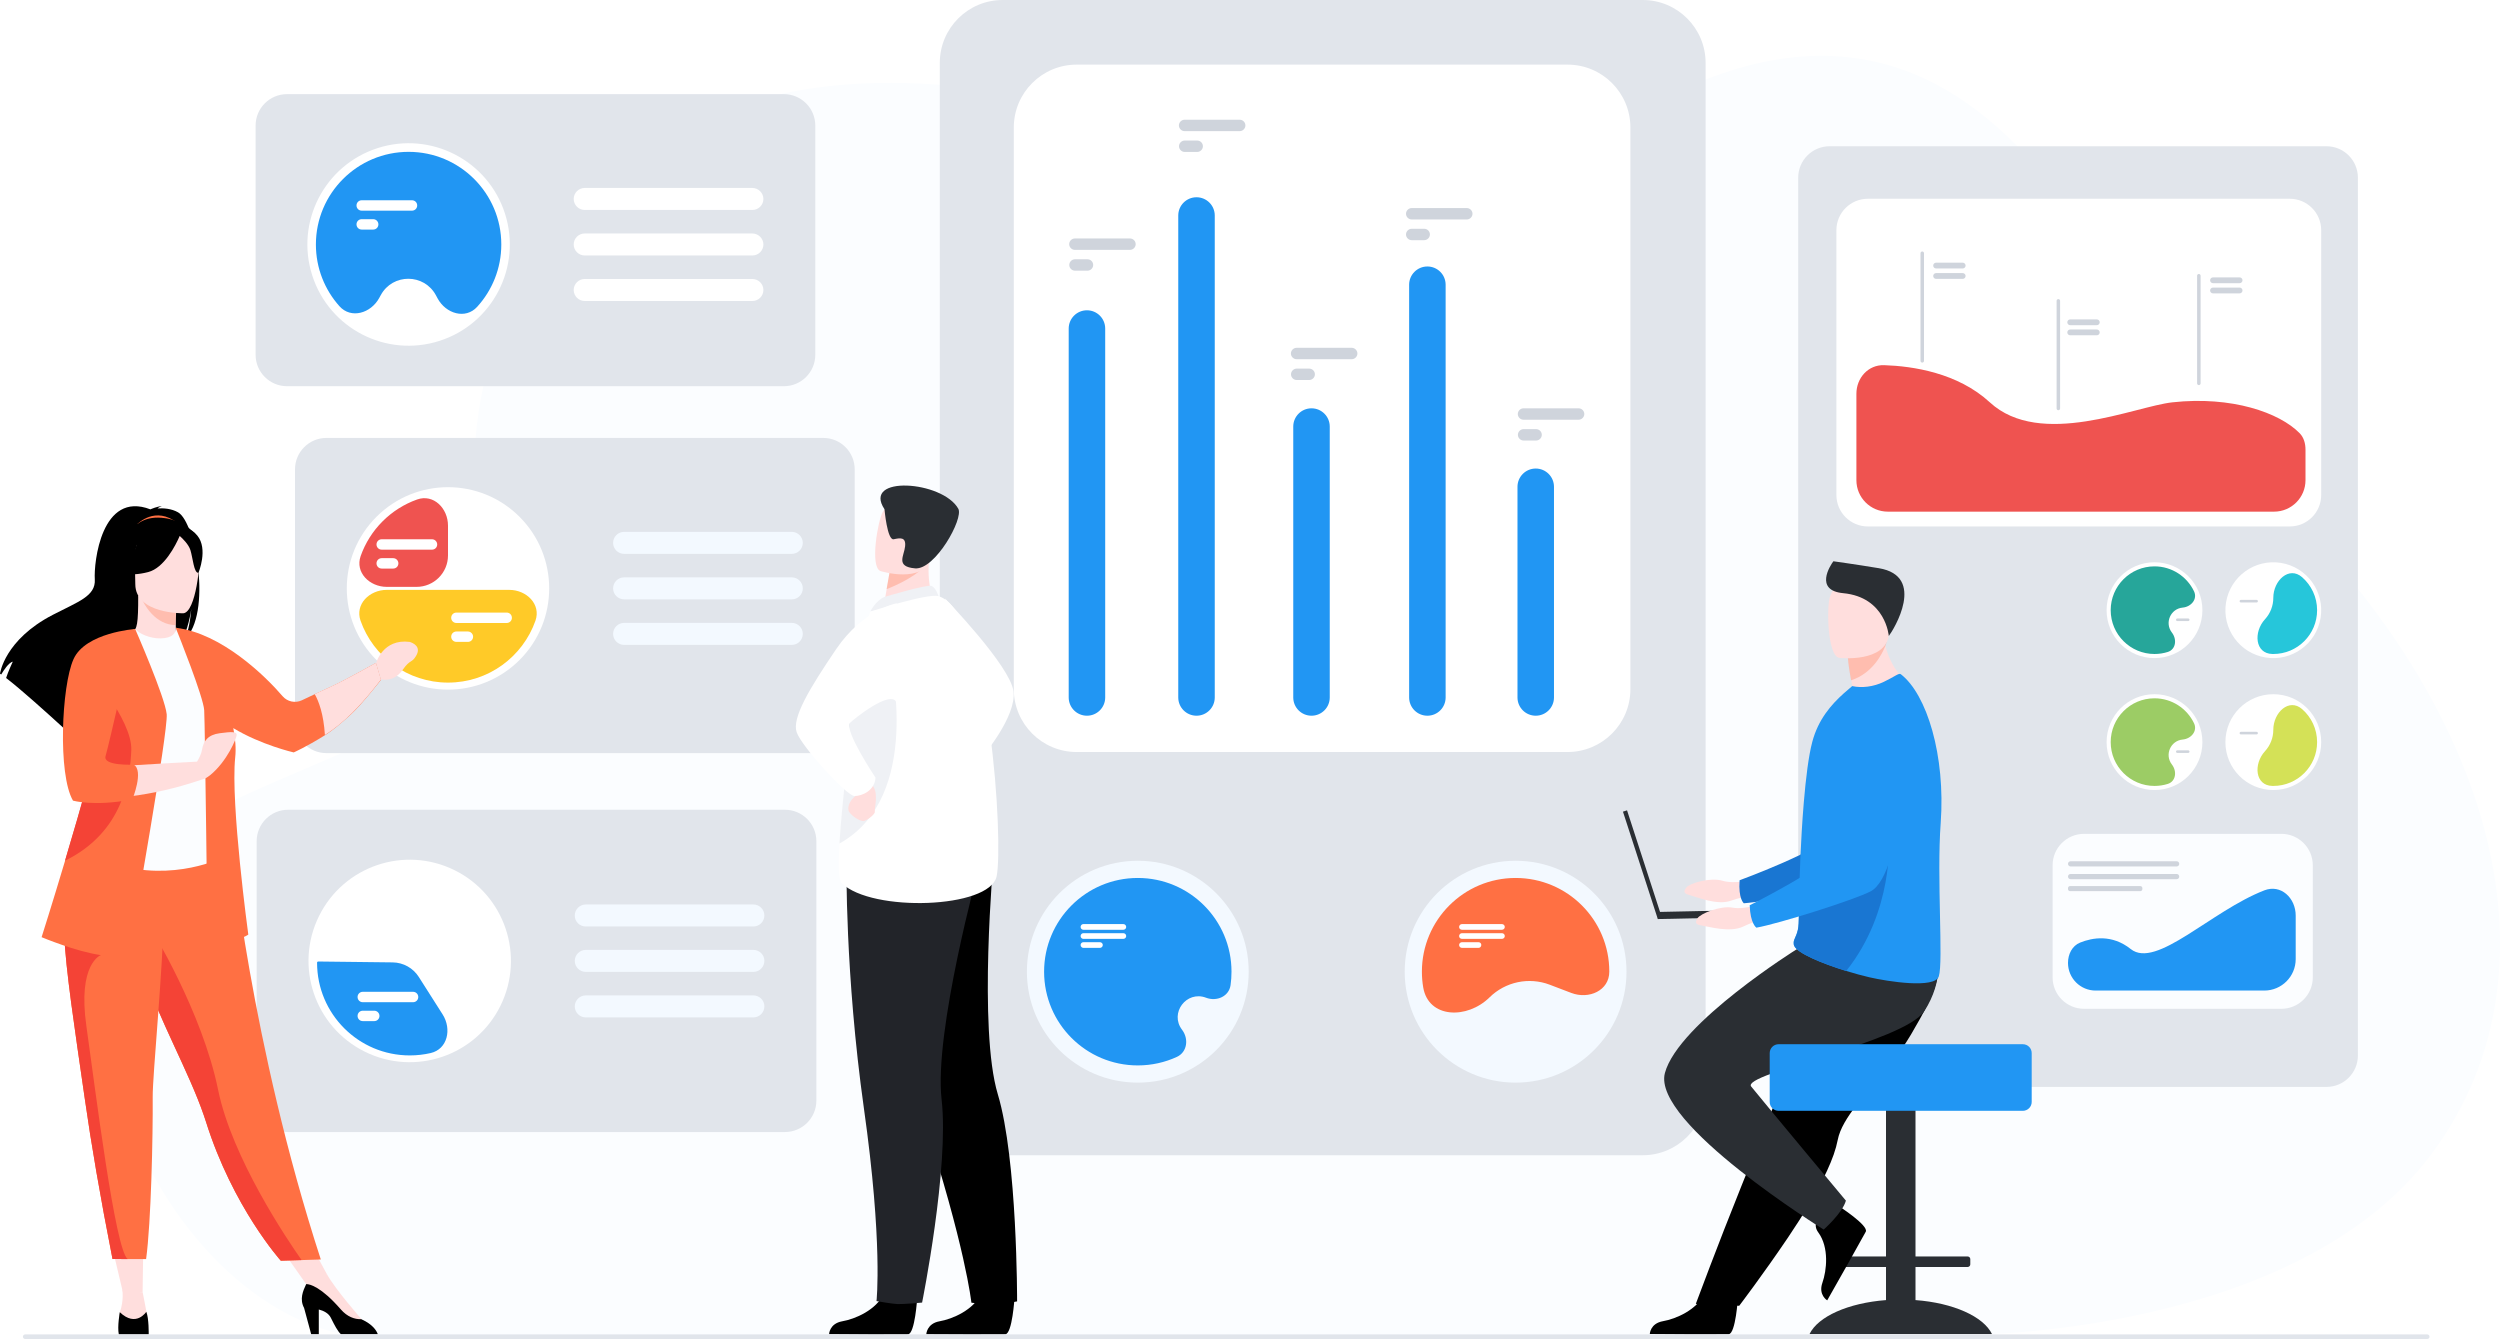 <svg width="954" height="511" viewBox="0 0 954 511" fill="none" xmlns="http://www.w3.org/2000/svg">
<g clip-path="url(#clip0)">
<path d="M851.006 174.558C813.495 142.532 768.275 -50.501 613.346 50.042C533.286 101.994 398.276 5.458 286.582 38.82C183.969 69.434 174.086 170.359 184.008 203.224C204.08 269.642 141.65 279.529 83.761 308.043C-7.06 352.818 59.72 510.084 145.504 510.847C231.288 511.611 751.027 509.359 751.027 509.359C751.027 509.359 875.658 509.664 927.479 440.879C983.269 366.827 947.894 257.237 851.006 174.558Z" fill="#FBFDFF"/>
<path d="M887.775 55.807H698.193C691.566 55.807 686.193 61.179 686.193 67.807V402.77C686.193 409.398 691.566 414.77 698.193 414.77H887.775C894.402 414.77 899.775 409.398 899.775 402.77V67.807C899.775 61.179 894.402 55.807 887.775 55.807Z" fill="#E1E5EB"/>
<path d="M873.77 75.846H712.77C706.143 75.846 700.77 81.218 700.77 87.846V188.895C700.77 195.522 706.143 200.895 712.77 200.895H873.77C880.397 200.895 885.77 195.522 885.77 188.895V87.846C885.77 81.218 880.397 75.846 873.77 75.846Z" fill="white"/>
<path d="M870.565 318.195H795.272C788.645 318.195 783.272 323.568 783.272 330.195V372.957C783.272 379.584 788.645 384.957 795.272 384.957H870.565C877.192 384.957 882.565 379.584 882.565 372.957V330.195C882.565 323.568 877.192 318.195 870.565 318.195Z" fill="#FBFDFF"/>
<path d="M708.402 150.268C708.402 144.213 712.928 139.149 718.98 139.347C729.918 139.705 747.077 142.258 759.308 153.524C778.617 171.312 814.563 155.09 829.026 153.524C851.635 151.057 869.847 157.449 877.56 165.327C879.175 166.977 879.779 169.296 879.779 171.604V183.246C879.779 189.873 874.406 195.246 867.779 195.246H720.402C713.775 195.246 708.402 189.873 708.402 183.246V150.268Z" fill="#EF5350"/>
<path d="M734.198 137.703V96.631C734.198 96.262 733.899 95.963 733.531 95.963C733.162 95.963 732.863 96.262 732.863 96.631V137.703C732.863 138.072 733.162 138.371 733.531 138.371C733.899 138.371 734.198 138.072 734.198 137.703Z" fill="#CFD4DC"/>
<path d="M786.134 155.873V114.801C786.134 114.432 785.835 114.133 785.467 114.133C785.098 114.133 784.799 114.432 784.799 114.801V155.873C784.799 156.242 785.098 156.541 785.467 156.541C785.835 156.541 786.134 156.242 786.134 155.873Z" fill="#CFD4DC"/>
<path d="M839.749 146.291V105.219C839.749 104.85 839.45 104.551 839.081 104.551C838.713 104.551 838.414 104.85 838.414 105.219V146.291C838.414 146.66 838.713 146.959 839.081 146.959C839.45 146.959 839.749 146.66 839.749 146.291Z" fill="#CFD4DC"/>
<path d="M748.966 102.452H738.816C738.205 102.452 737.709 101.956 737.709 101.345C737.709 100.735 738.205 100.238 738.816 100.238H748.966C749.577 100.238 750.073 100.735 750.073 101.345C750.073 101.956 749.577 102.452 748.966 102.452Z" fill="#CFD4DC"/>
<path d="M748.966 106.423H738.816C738.205 106.423 737.709 105.927 737.709 105.316C737.709 104.705 738.205 104.209 738.816 104.209H748.966C749.577 104.209 750.073 104.705 750.073 105.316C750.073 105.927 749.577 106.423 748.966 106.423Z" fill="#CFD4DC"/>
<path d="M800.139 124.095H789.988C789.378 124.095 788.882 123.599 788.882 122.988C788.882 122.377 789.378 121.881 789.988 121.881H800.139C800.75 121.881 801.246 122.377 801.246 122.988C801.246 123.599 800.75 124.095 800.139 124.095Z" fill="#CFD4DC"/>
<path d="M800.139 127.95H789.988C789.378 127.95 788.882 127.454 788.882 126.843C788.882 126.233 789.378 125.736 789.988 125.736H800.139C800.75 125.736 801.246 126.233 801.246 126.843C801.246 127.454 800.75 127.95 800.139 127.95Z" fill="#CFD4DC"/>
<path d="M854.632 108.064H844.481C843.87 108.064 843.374 107.567 843.374 106.957C843.374 106.346 843.87 105.85 844.481 105.85H854.632C855.242 105.85 855.738 106.346 855.738 106.957C855.738 107.567 855.242 108.064 854.632 108.064Z" fill="#CFD4DC"/>
<path d="M854.632 111.956H844.481C843.87 111.956 843.374 111.46 843.374 110.849C843.374 110.238 843.87 109.742 844.481 109.742H854.632C855.242 109.742 855.738 110.238 855.738 110.849C855.738 111.46 855.242 111.956 854.632 111.956Z" fill="#CFD4DC"/>
<path d="M885.535 235.781C887.152 225.813 880.385 216.421 870.42 214.803C860.455 213.186 851.066 219.955 849.449 229.922C847.832 239.89 854.599 249.282 864.563 250.9C874.528 252.518 883.917 245.748 885.535 235.781Z" fill="white"/>
<path d="M884.206 232.844C884.206 242.082 876.726 249.563 867.491 249.563C867.37 249.563 867.25 249.562 867.129 249.559C860.489 249.417 859.85 241.186 864.336 236.288C866.363 234.075 867.491 231.164 867.491 228.163C867.491 221.536 873.496 215.894 878.483 220.259C881.99 223.329 884.206 227.838 884.206 232.844Z" fill="#26C6DA"/>
<path d="M861.119 229.905H855.128C854.861 229.905 854.632 229.676 854.632 229.408C854.632 229.141 854.861 228.912 855.128 228.912H861.119C861.386 228.912 861.615 229.141 861.615 229.408C861.615 229.676 861.386 229.905 861.119 229.905Z" fill="#CFD4DC"/>
<path d="M803.879 232.845C803.879 222.767 812.045 214.561 822.157 214.561C832.232 214.561 840.436 222.729 840.436 232.845C840.436 242.922 832.27 251.129 822.157 251.129C812.045 251.129 803.879 242.96 803.879 232.845Z" fill="white"/>
<path d="M832.918 231.857C828.264 232.284 825.929 237.696 828.797 241.386C830.799 243.963 830.341 247.803 827.229 248.786C825.626 249.292 823.92 249.563 822.157 249.563C812.923 249.563 805.443 242.082 805.443 232.844C805.443 223.607 812.923 216.125 822.157 216.125C828.802 216.125 834.556 220.021 837.245 225.654C838.65 228.597 836.166 231.558 832.918 231.857Z" fill="#26A69A"/>
<path d="M835.017 237.006H830.858C830.591 237.006 830.362 236.777 830.362 236.51C830.362 236.243 830.591 236.014 830.858 236.014H835.017C835.284 236.014 835.513 236.243 835.513 236.51C835.513 236.777 835.284 237.006 835.017 237.006Z" fill="#CFD4DC"/>
<path d="M849.213 283.194C849.213 273.117 857.379 264.91 867.492 264.91C877.604 264.91 885.77 273.079 885.77 283.194C885.77 293.271 877.604 301.478 867.492 301.478C857.379 301.478 849.213 293.271 849.213 283.194Z" fill="white"/>
<path d="M884.206 283.194C884.206 292.431 876.726 299.913 867.492 299.913C867.371 299.913 867.25 299.911 867.129 299.909C860.489 299.766 859.85 291.535 864.336 286.638C866.364 284.425 867.492 281.514 867.492 278.513C867.492 271.886 873.497 266.237 878.487 270.599C881.992 273.663 884.206 278.169 884.206 283.194Z" fill="#D4E157"/>
<path d="M861.119 280.256H855.128C854.861 280.256 854.632 280.027 854.632 279.76C854.632 279.493 854.861 279.264 855.128 279.264H861.119C861.386 279.264 861.615 279.493 861.615 279.76C861.615 280.027 861.386 280.256 861.119 280.256Z" fill="#CFD4DC"/>
<path d="M803.879 283.194C803.879 273.117 812.045 264.91 822.157 264.91C832.232 264.91 840.436 273.079 840.436 283.194C840.436 293.271 832.27 301.478 822.157 301.478C812.045 301.478 803.879 293.271 803.879 283.194Z" fill="white"/>
<path d="M832.918 282.206C836.166 281.908 838.65 278.947 837.245 276.003C834.556 270.371 828.802 266.475 822.157 266.475C812.923 266.475 805.443 273.956 805.443 283.194C805.443 292.431 812.923 299.913 822.157 299.913C823.932 299.913 825.636 299.643 827.231 299.139C830.343 298.158 830.799 294.312 828.797 291.736C825.929 288.046 828.264 282.633 832.918 282.206Z" fill="#9CCC65"/>
<path d="M835.017 287.317H830.858C830.591 287.317 830.362 287.088 830.362 286.82C830.362 286.553 830.591 286.324 830.858 286.324H835.017C835.284 286.324 835.513 286.553 835.513 286.82C835.513 287.088 835.284 287.317 835.017 287.317Z" fill="#CFD4DC"/>
<path d="M813.117 362.175C805.921 356.432 798.436 357.809 793.785 359.686C790.705 360.929 789.148 364.13 789.148 367.452C789.148 373.277 793.871 378 799.696 378H864.039C870.667 378 876.039 372.627 876.039 366V349.393C876.039 342.647 870.379 337.313 864.09 339.753C843.721 347.655 822.838 369.875 813.117 362.175Z" fill="#2196F3"/>
<path d="M790.142 330.644H830.606C831.163 330.644 831.6 330.207 831.6 329.65C831.6 329.094 831.163 328.656 830.606 328.656H790.142C789.585 328.656 789.148 329.094 789.148 329.65C789.148 330.167 789.585 330.644 790.142 330.644Z" fill="#CFD4DC"/>
<path d="M790.142 335.496H830.606C831.163 335.496 831.6 335.059 831.6 334.502C831.6 333.945 831.163 333.508 830.606 333.508H790.142C789.585 333.508 789.148 333.945 789.148 334.502C789.148 335.059 789.585 335.496 790.142 335.496Z" fill="#CFD4DC"/>
<path d="M789.943 340.067H816.734C817.171 340.067 817.529 339.71 817.529 339.272V338.914C817.529 338.477 817.171 338.119 816.734 338.119H789.943C789.506 338.119 789.148 338.477 789.148 338.914V339.272C789.148 339.71 789.506 340.067 789.943 340.067Z" fill="#CFD4DC"/>
<path d="M626.857 0H382.628C369.373 0 358.628 10.745 358.628 24V416.841C358.628 430.096 369.373 440.841 382.628 440.841H626.857C640.112 440.841 650.857 430.096 650.857 416.841V24C650.857 10.745 640.112 0 626.857 0Z" fill="#E1E5EB"/>
<path d="M598.161 24.658H410.866C397.611 24.658 386.866 35.403 386.866 48.658V262.972C386.866 276.227 397.611 286.972 410.866 286.972H598.161C611.416 286.972 622.161 276.227 622.161 262.972V48.658C622.161 35.403 611.416 24.658 598.161 24.658Z" fill="white"/>
<path d="M391.865 370.797C391.865 347.436 410.793 328.465 434.185 328.465C457.539 328.465 476.504 347.398 476.504 370.797C476.504 394.158 457.577 413.129 434.185 413.129C410.831 413.129 391.865 394.196 391.865 370.797Z" fill="#F3F9FF"/>
<path d="M469.941 370.798C469.941 351.025 453.914 335.031 434.185 335.031C414.418 335.031 398.429 351.063 398.429 370.798C398.429 390.571 414.456 406.564 434.185 406.564C439.51 406.564 444.559 405.396 449.089 403.313C453.065 401.484 453.711 396.417 451.059 392.937C446.22 386.587 452.766 377.885 460.225 380.729C464.308 382.286 468.98 380.245 469.587 375.919C469.821 374.248 469.941 372.537 469.941 370.798Z" fill="#2196F3"/>
<path d="M536.034 370.797C536.034 347.436 554.961 328.465 578.353 328.465C601.707 328.465 620.673 347.398 620.673 370.797C620.673 394.158 601.745 413.129 578.353 413.129C554.999 413.129 536.034 394.196 536.034 370.797Z" fill="#F3F9FF"/>
<path d="M578.353 335.031C558.586 335.031 542.597 351.063 542.597 370.798C542.597 372.833 542.768 374.828 543.095 376.77C545.094 388.64 559.834 389.045 568.409 380.596C574.467 374.627 583.451 372.742 591.397 375.773L599.604 378.903C606.335 381.47 614.109 378.001 614.109 370.798C614.147 351.063 598.12 335.031 578.353 335.031Z" fill="#FF7043"/>
<path d="M573.125 352.627H557.9C557.289 352.627 556.793 353.123 556.793 353.734C556.793 354.345 557.289 354.803 557.9 354.803H573.125C573.736 354.803 574.232 354.306 574.232 353.734C574.232 353.123 573.736 352.627 573.125 352.627Z" fill="white"/>
<path d="M573.125 356.102H557.9C557.289 356.102 556.793 356.598 556.793 357.208C556.793 357.819 557.289 358.277 557.9 358.277H573.125C573.736 358.277 574.232 357.781 574.232 357.208C574.232 356.56 573.736 356.102 573.125 356.102Z" fill="white"/>
<path d="M564.196 359.537H557.9C557.289 359.537 556.793 360.033 556.793 360.606C556.793 361.217 557.289 361.713 557.9 361.713H564.196C564.807 361.713 565.264 361.217 565.264 360.606C565.303 360.033 564.807 359.537 564.196 359.537Z" fill="white"/>
<path d="M428.652 352.627H413.426C412.815 352.627 412.357 353.123 412.357 353.734C412.357 354.345 412.853 354.803 413.426 354.803H428.652C429.262 354.803 429.758 354.306 429.758 353.734C429.758 353.123 429.262 352.627 428.652 352.627Z" fill="white"/>
<path d="M428.652 356.102H413.426C412.815 356.102 412.357 356.598 412.357 357.208C412.357 357.819 412.853 358.277 413.426 358.277H428.652C429.262 358.277 429.758 357.781 429.758 357.208C429.758 356.56 429.262 356.102 428.652 356.102Z" fill="white"/>
<path d="M419.722 359.537H413.426C412.815 359.537 412.357 360.033 412.357 360.606C412.357 361.217 412.853 361.713 413.426 361.713H419.722C420.333 361.713 420.829 361.217 420.829 360.606C420.829 360.033 420.333 359.537 419.722 359.537Z" fill="white"/>
<path d="M421.744 266.151V125.37C421.744 121.524 418.626 118.406 414.78 118.406C410.934 118.406 407.816 121.524 407.816 125.37V266.151C407.816 269.997 410.934 273.115 414.78 273.115C418.626 273.115 421.744 269.997 421.744 266.151Z" fill="#2196F3"/>
<path d="M463.551 266.152V82.237C463.551 78.391 460.433 75.273 456.587 75.273C452.741 75.273 449.623 78.391 449.623 82.237V266.152C449.623 269.998 452.741 273.116 456.587 273.116C460.433 273.116 463.551 269.998 463.551 266.152Z" fill="#2196F3"/>
<path d="M507.433 266.151V162.778C507.433 158.932 504.316 155.814 500.469 155.814C496.623 155.814 493.505 158.932 493.505 162.778V266.151C493.505 269.997 496.623 273.115 500.469 273.115C504.316 273.115 507.433 269.997 507.433 266.151Z" fill="#2196F3"/>
<path d="M551.653 266.153V108.654C551.653 104.807 548.535 101.689 544.689 101.689C540.843 101.689 537.725 104.807 537.725 108.654V266.153C537.725 269.999 540.843 273.117 544.689 273.117C548.535 273.117 551.653 269.999 551.653 266.153Z" fill="#2196F3"/>
<path d="M593 266.152V185.759C593 181.913 589.882 178.795 586.036 178.795C582.19 178.795 579.072 181.913 579.072 185.759V266.152C579.072 269.998 582.19 273.116 586.036 273.116C589.882 273.116 593 269.998 593 266.152Z" fill="#2196F3"/>
<path d="M559.731 79.397H538.705C537.522 79.397 536.53 80.389 536.53 81.572C536.53 82.756 537.522 83.748 538.705 83.748H559.731C560.914 83.748 561.906 82.756 561.906 81.572C561.906 80.389 560.914 79.397 559.731 79.397Z" fill="#CFD4DC"/>
<path d="M543.475 87.299H538.705C537.522 87.299 536.53 88.291 536.53 89.475C536.53 90.658 537.522 91.65 538.705 91.65H543.475C544.658 91.65 545.65 90.658 545.65 89.475C545.65 88.291 544.696 87.299 543.475 87.299Z" fill="#CFD4DC"/>
<path d="M473.07 45.691H452.044C450.861 45.691 449.868 46.684 449.868 47.867C449.868 49.05 450.861 50.043 452.044 50.043H473.07C474.253 50.043 475.245 49.05 475.245 47.867C475.245 46.684 474.291 45.691 473.07 45.691Z" fill="#CFD4DC"/>
<path d="M456.852 53.631H452.082C450.899 53.631 449.906 54.623 449.906 55.807C449.906 56.99 450.899 57.982 452.082 57.982H456.852C458.035 57.982 459.027 56.99 459.027 55.807C459.027 54.585 458.035 53.631 456.852 53.631Z" fill="#CFD4DC"/>
<path d="M431.201 91H410.175C408.992 91 408 91.993 408 93.176C408 94.359 408.992 95.352 410.175 95.352H431.201C432.384 95.352 433.376 94.359 433.376 93.176C433.376 91.993 432.422 91 431.201 91Z" fill="#CFD4DC"/>
<path d="M414.983 98.939H410.213C409.03 98.939 408.038 99.932 408.038 101.115C408.038 102.299 409.03 103.291 410.213 103.291H414.983C416.166 103.291 417.158 102.299 417.158 101.115C417.158 99.894 416.166 98.939 414.983 98.939Z" fill="#CFD4DC"/>
<path d="M515.809 132.723H494.783C493.6 132.723 492.608 133.715 492.608 134.898C492.608 136.082 493.6 137.074 494.783 137.074H515.809C516.992 137.074 517.984 136.082 517.984 134.898C517.984 133.715 516.992 132.723 515.809 132.723Z" fill="#CFD4DC"/>
<path d="M499.591 140.662H494.821C493.638 140.662 492.646 141.655 492.646 142.838C492.646 144.021 493.638 145.014 494.821 145.014H499.591C500.774 145.014 501.766 144.021 501.766 142.838C501.766 141.616 500.774 140.662 499.591 140.662Z" fill="#CFD4DC"/>
<path d="M602.394 155.816H581.368C580.185 155.816 579.193 156.809 579.193 157.992C579.193 159.176 580.185 160.168 581.368 160.168H602.394C603.577 160.168 604.569 159.176 604.569 157.992C604.569 156.809 603.615 155.816 602.394 155.816Z" fill="#CFD4DC"/>
<path d="M586.176 163.756H581.406C580.223 163.756 579.231 164.748 579.231 165.932C579.231 167.115 580.223 168.107 581.406 168.107H586.176C587.359 168.107 588.351 167.115 588.351 165.932C588.351 164.71 587.359 163.756 586.176 163.756Z" fill="#CFD4DC"/>
<path d="M314.154 167.113H124.572C117.945 167.113 112.572 172.486 112.572 179.113V275.391C112.572 282.019 117.945 287.391 124.572 287.391H314.154C320.781 287.391 326.154 282.019 326.154 275.391V179.113C326.154 172.486 320.781 167.113 314.154 167.113Z" fill="#E1E5EB"/>
<path d="M198.261 251.852C213.343 236.766 213.343 212.308 198.261 197.222C183.18 182.137 158.729 182.137 143.648 197.222C128.567 212.308 128.567 236.766 143.648 251.852C158.729 266.938 183.18 266.938 198.261 251.852Z" fill="white"/>
<path d="M302.151 202.955H238.157C235.829 202.955 233.959 204.864 233.959 207.154C233.959 209.482 235.867 211.353 238.157 211.353H302.151C304.479 211.353 306.349 209.444 306.349 207.154C306.349 204.864 304.441 202.955 302.151 202.955Z" fill="#F3F9FF"/>
<path d="M302.151 220.322H238.157C235.829 220.322 233.959 222.231 233.959 224.521C233.959 226.85 235.867 228.72 238.157 228.72H302.151C304.479 228.72 306.349 226.811 306.349 224.521C306.349 222.193 304.441 220.322 302.151 220.322Z" fill="#F3F9FF"/>
<path d="M302.151 237.691H238.157C235.829 237.691 233.959 239.6 233.959 241.89C233.959 244.219 235.867 246.089 238.157 246.089H302.151C304.479 246.089 306.349 244.181 306.349 241.89C306.349 239.562 304.441 237.691 302.151 237.691Z" fill="#F3F9FF"/>
<path d="M137.632 212.178C135.423 218.426 140.993 223.951 147.621 223.951H158.957C165.584 223.951 170.957 218.579 170.957 211.951V200.59C170.957 193.953 165.417 188.38 159.165 190.606C149.135 194.176 141.181 202.141 137.632 212.178Z" fill="#EF5350"/>
<path d="M204.326 236.871C206.53 230.62 200.959 225.096 194.331 225.096H170.957H147.583C140.955 225.096 135.384 230.62 137.588 236.871C142.438 250.625 155.546 260.481 170.957 260.481C186.368 260.481 199.476 250.625 204.326 236.871Z" fill="#FFCA28"/>
<path d="M164.851 205.781H145.657C144.55 205.781 143.672 206.659 143.672 207.766C143.672 208.873 144.55 209.751 145.657 209.751H164.851C165.958 209.751 166.836 208.873 166.836 207.766C166.836 206.697 165.958 205.781 164.851 205.781Z" fill="white"/>
<path d="M150.045 212.996H145.657C144.55 212.996 143.672 213.874 143.672 214.981C143.672 216.088 144.55 216.966 145.657 216.966H150.045C151.152 216.966 152.029 216.088 152.029 214.981C152.029 213.912 151.152 212.996 150.045 212.996Z" fill="white"/>
<path d="M193.357 233.762H174.163C173.056 233.762 172.178 234.64 172.178 235.747C172.178 236.854 173.056 237.732 174.163 237.732H193.357C194.464 237.732 195.341 236.854 195.341 235.747C195.341 234.64 194.464 233.762 193.357 233.762Z" fill="white"/>
<path d="M178.551 240.977H174.163C173.056 240.977 172.178 241.855 172.178 242.961C172.178 244.068 173.056 244.946 174.163 244.946H178.551C179.658 244.946 180.535 244.068 180.535 242.961C180.535 241.893 179.619 240.977 178.551 240.977Z" fill="white"/>
<path d="M109.945 309C103.318 309 97.945 314.373 97.945 321V419.988C97.945 426.616 103.318 431.988 109.945 431.988H299.527C306.154 431.988 311.527 426.616 311.527 419.988V321C311.527 314.373 306.154 309 299.527 309H109.945Z" fill="#E1E5EB"/>
<path d="M190.967 383.825C200.421 364.7 192.587 341.53 173.469 332.073C154.35 322.615 131.187 330.452 121.732 349.576C112.278 368.7 120.112 391.87 139.23 401.328C158.349 410.785 181.512 402.949 190.967 383.825Z" fill="white"/>
<path d="M223.53 353.546H287.486C289.814 353.546 291.684 351.638 291.684 349.347C291.684 347.019 289.776 345.148 287.486 345.148H223.53C221.202 345.148 219.332 347.057 219.332 349.347C219.294 351.676 221.202 353.546 223.53 353.546Z" fill="#F3F9FF"/>
<path d="M287.486 362.479H223.53C221.202 362.479 219.332 364.387 219.332 366.677C219.332 369.006 221.24 370.876 223.53 370.876H287.486C289.814 370.876 291.684 368.968 291.684 366.677C291.722 364.387 289.814 362.479 287.486 362.479Z" fill="#F3F9FF"/>
<path d="M287.486 379.846H223.53C221.202 379.846 219.332 381.754 219.332 384.045C219.332 386.373 221.24 388.243 223.53 388.243H287.486C289.814 388.243 291.684 386.335 291.684 384.045C291.722 381.754 289.814 379.846 287.486 379.846Z" fill="#F3F9FF"/>
<path d="M159.816 372.809C157.641 369.389 153.886 367.297 149.832 367.249L121.452 366.912C121.2 366.909 120.994 367.112 120.994 367.364C120.994 386.908 136.83 402.749 156.368 402.749C159.117 402.749 161.789 402.436 164.354 401.841C170.8 400.347 172.46 392.695 168.91 387.111L159.816 372.809Z" fill="#2196F3"/>
<path d="M157.627 378.473H138.433C137.326 378.473 136.448 379.351 136.448 380.458C136.448 381.565 137.326 382.443 138.433 382.443H157.627C158.734 382.443 159.612 381.565 159.612 380.458C159.612 379.351 158.734 378.473 157.627 378.473Z" fill="white"/>
<path d="M142.821 385.688H138.433C137.326 385.688 136.448 386.565 136.448 387.672C136.448 388.779 137.326 389.657 138.433 389.657H142.821C143.928 389.657 144.806 388.779 144.806 387.672C144.806 386.604 143.928 385.688 142.821 385.688Z" fill="white"/>
<path d="M299.118 35.92H109.537C102.909 35.92 97.537 41.292 97.537 47.92V135.38C97.537 142.008 102.909 147.38 109.537 147.38H299.118C305.746 147.38 311.118 142.008 311.118 135.38V47.92C311.118 41.292 305.746 35.92 299.118 35.92Z" fill="#E1E5EB"/>
<path d="M167.707 130.079C188.018 123.568 199.206 101.819 192.697 81.502C186.187 61.185 164.445 49.994 144.134 56.505C123.824 63.017 112.635 84.765 119.145 105.082C125.654 125.398 147.396 136.59 167.707 130.079Z" fill="white"/>
<path d="M155.922 57.945C136.384 57.945 120.547 73.786 120.547 93.292C120.547 102.344 123.944 110.594 129.524 116.842C133.961 121.81 141.515 119.551 144.709 113.706C144.911 113.337 145.113 112.966 145.316 112.596C149.876 104.258 161.853 104.32 166.354 112.69L166.989 113.869C170.128 119.707 177.624 121.986 182.086 117.084C187.802 110.806 191.296 102.455 191.296 93.292C191.296 73.786 175.46 57.945 155.922 57.945Z" fill="#2196F3"/>
<path d="M287.078 71.725H223.122C220.794 71.725 218.924 73.633 218.924 75.924C218.924 78.252 220.832 80.122 223.122 80.122H287.116C289.444 80.122 291.314 78.214 291.314 75.924C291.314 73.633 289.406 71.725 287.078 71.725Z" fill="white"/>
<path d="M287.078 89.092H223.122C220.794 89.092 218.924 91 218.924 93.291C218.924 95.619 220.832 97.49 223.122 97.49H287.116C289.444 97.49 291.314 95.581 291.314 93.291C291.314 91 289.406 89.092 287.078 89.092Z" fill="white"/>
<path d="M287.078 106.461H223.122C220.794 106.461 218.924 108.37 218.924 110.66C218.924 112.988 220.832 114.859 223.122 114.859H287.116C289.444 114.859 291.314 112.95 291.314 110.66C291.314 108.331 289.406 106.461 287.078 106.461Z" fill="white"/>
<path d="M157.219 76.42H138.025C136.918 76.42 136.04 77.298 136.04 78.405C136.04 79.512 136.918 80.39 138.025 80.39H157.219C158.326 80.39 159.203 79.512 159.203 78.405C159.203 77.298 158.326 76.42 157.219 76.42Z" fill="white"/>
<path d="M142.413 83.635H138.025C136.918 83.635 136.04 84.513 136.04 85.62C136.04 86.727 136.918 87.605 138.025 87.605H142.413C143.52 87.605 144.397 86.727 144.397 85.62C144.397 84.551 143.52 83.635 142.413 83.635Z" fill="white"/>
<path d="M360.65 228.418C360.65 228.418 385.569 254.145 386.752 263.841C387.935 273.537 374.884 288.729 374.884 288.729L360.65 228.418Z" fill="white"/>
<path d="M350.004 495.312C350.004 495.312 349.164 508.977 346.493 509.168C346.149 509.206 333.06 509.206 333.06 509.206L316.385 509.091C316.385 509.091 316.499 505.083 321.383 504.206C326.268 503.366 334.434 499.93 337.373 493.479C340.463 486.761 350.004 495.312 350.004 495.312Z" fill="black"/>
<path d="M387.133 495.312C387.133 495.312 386.294 508.977 383.623 509.168C383.279 509.206 370.19 509.206 370.19 509.206L353.476 509.13C353.476 509.13 353.629 505.083 358.513 504.206C363.398 503.366 371.564 499.93 374.502 493.479C377.631 486.761 387.133 495.312 387.133 495.312Z" fill="black"/>
<path d="M331.534 348.656C331.534 348.656 335.884 376.559 352.179 426.106C368.435 475.652 370.686 497.105 370.686 497.105C370.686 497.105 375.075 497.754 379.73 497.754C382.669 497.754 388.125 496.608 388.125 496.608C388.125 496.608 388.278 442.481 380.761 417.556C373.243 392.63 379.158 327.738 379.158 327.738L331.534 348.656Z" fill="black"/>
<path d="M323.024 329.266C323.024 329.266 322.414 371.33 329.664 422.938C336.953 474.584 334.472 496.494 334.472 496.494C334.472 496.494 340.464 497.563 342.562 497.64C344.814 497.716 351.873 497.067 351.873 497.067C351.873 497.067 362.291 445.421 359.315 419.579C356.338 393.737 373.586 330.907 373.586 330.907L323.024 329.266Z" fill="#222429"/>
<path d="M356.758 230.86L348.554 236.929L336.686 234.41C336.838 233.341 337.64 228.837 338.365 224.753C338.403 224.524 338.441 224.257 338.479 224.028C339.09 220.554 339.624 217.577 339.624 217.577L350.729 212.042L354.85 209.98C354.85 210.057 354.545 213.836 354.468 214.37C353.667 224.218 356.758 230.86 356.758 230.86Z" fill="#FFDEDD"/>
<path d="M337.487 227.807C337.754 227.692 353.629 222.997 355.384 223.57C357.101 224.142 358.132 227.463 358.132 227.463L332.145 233.342C332.106 233.342 334.167 229.181 337.487 227.807Z" fill="#EFF1F5"/>
<path d="M380.302 334.457C377.593 346.748 332.755 348.199 321.231 337.052C319.933 335.793 319.857 329.876 320.353 321.898C321.307 306.325 324.436 282.849 324.551 270.863C324.627 265.061 325.39 259.145 326.459 253.801C328.71 242.349 332.144 233.379 332.144 233.379C332.144 233.379 354.048 226.279 358.131 227.501C377.86 233.265 382.974 322.166 380.302 334.457Z" fill="white"/>
<path d="M320.315 321.899C321.269 306.325 324.398 282.85 324.513 270.864C324.589 265.062 325.352 259.145 326.421 253.801L339.586 251.473C339.624 251.473 352.484 304.073 320.315 321.899Z" fill="#EFF1F5"/>
<path d="M327.451 300.14C327.451 300.14 328.367 302.278 326.459 303.728C324.589 305.179 323.368 307.507 323.788 309.225C324.207 310.943 328.367 313.729 329.779 313.271C331.229 312.813 334.129 310.561 333.824 309.683C333.518 308.767 335.77 301.782 332.297 299.072C328.786 296.4 327.451 300.14 327.451 300.14Z" fill="#FFDEDD"/>
<path d="M342.181 230.211C342.181 230.211 329.321 232.616 319.094 247.693C308.867 262.771 302.113 273.993 304.021 279.452C305.891 284.872 323.101 303.767 326.077 303.767C329.054 303.767 333.824 301.63 334.091 296.744C334.091 296.744 321.994 278.612 324.36 275.864C325.39 274.719 340.082 262.771 342.181 268.153C345.615 277.085 342.181 230.211 342.181 230.211Z" fill="white"/>
<path opacity="0.3" d="M353.629 214.636C351.186 219.293 342.104 223.339 338.326 224.828C338.365 224.599 338.403 224.332 338.441 224.103C339.051 220.629 339.586 217.652 339.586 217.652L350.69 212.117C353.132 212.079 354.621 212.728 353.629 214.636Z" fill="#FF7043"/>
<path d="M335.999 217.921C335.999 217.921 352.407 223.036 355.46 212.768C358.475 202.5 362.634 196.239 352.293 192.537C341.952 188.834 338.746 192.155 336.876 195.323C335.045 198.492 331.839 216.318 335.999 217.921Z" fill="#FFDEDD"/>
<path d="M337.525 194.33C337.525 194.33 338.555 206.278 341.036 205.781C343.516 205.247 345.768 204.865 345.386 208.492C345.043 212.08 341.608 216.24 349.202 216.889C356.834 217.538 367.786 197.88 365.687 194.139C359.696 183.413 328.825 181.237 337.525 194.33Z" fill="#2A2E33"/>
<path d="M41.938 472.219L46.937 493.289L54.416 493.251L54.722 472.219H41.938Z" fill="#FFDEDD"/>
<path d="M104.94 473.134L119.135 493.289L124.707 486.151L116.121 470.348L104.94 473.134Z" fill="#FFDEDD"/>
<path d="M67.963 195.515C65.368 194.026 62.277 193.873 60.102 194.026C60.674 193.453 61.743 193.224 61.743 193.224C60.407 193.034 57.393 194.37 57.393 194.37C38.694 187.155 35.756 214.677 36.176 221.09C36.557 227.502 29.879 229.564 20.187 234.602C1.641 244.183 0 257.085 0 257.085C0.153 257.161 0.305 257.276 0.458 257.39C1.374 255.825 3.282 252.886 4.884 252.466C4.808 252.619 3.015 256.513 2.328 258.726C7.785 262.887 18.05 272.125 25.186 278.652C25.147 277.392 25.186 275.56 25.682 274.606L26.559 279.912C30.375 283.423 33.008 285.904 33.008 285.904C32.55 280.751 56.362 253.459 68.802 245.29C71.817 240.824 72.924 232.961 73 232.35C72.466 238.61 71.397 242.084 70.443 244.069C80.937 234.335 74.794 199.408 67.963 195.515Z" fill="black"/>
<path d="M68.039 245.672C68.115 245.71 62.048 248.84 57.469 247.619C53.195 246.435 50.371 240.862 50.447 240.862C52.279 240.519 52.775 238 52.737 227.273L53.576 227.426L67.39 230.174C67.39 230.174 67.085 234.526 67.085 238.61C67.047 242.046 67.238 245.29 68.039 245.672Z" fill="#FFDEDD"/>
<path d="M52.394 200.019C52.394 200.019 59.224 192.767 67.772 199.637C67.772 199.637 62.812 198.76 52.394 200.019Z" fill="#FF7043"/>
<path opacity="0.3" d="M67.353 230.137C67.353 230.137 67.047 234.489 67.047 238.573C59.301 238.344 55.218 231.282 53.539 227.389L67.353 230.137Z" fill="#FF7043"/>
<path d="M52.127 225.9C52.127 225.9 48.082 219.488 47.09 214.029C46.403 210.136 48.387 195.631 62.926 197.73C62.926 197.73 67.162 198.15 71.13 200.822C74.298 202.959 78.839 207.578 73.763 220.213L72.428 224.488L52.127 225.9Z" fill="black"/>
<path d="M122.417 480.618L115.09 480.847L107.153 481.076C107.153 481.076 88.836 460.692 78.571 427.979C78.342 427.216 78.075 426.452 77.808 425.689C72.199 409.275 60.522 388.701 54.378 370.073C53.386 367.096 52.508 364.309 51.745 361.676C51.478 360.836 51.249 359.996 51.02 359.194C46.479 343.468 45.181 333.123 43.96 322.092L88.302 322.435C88.34 322.474 95.514 397.824 122.417 480.618Z" fill="#FF7043"/>
<path d="M82.159 296.973C82.044 318.082 85.249 327.129 85.249 327.129C85.249 327.129 66.246 336.786 43.693 329.686C43.426 329.61 24.995 325.411 24.995 325.411C25.377 324.571 28.735 310.333 29.116 309.532C33.886 299.302 37.511 294.798 38.046 291.668C39.076 285.789 39.114 279.72 38.58 273.994C37.206 258.802 33.123 246.206 33.123 246.206C39.267 244.793 45.181 242.427 51.592 240.022C53.081 241.854 57.393 243.724 61.323 243.61C65.826 243.495 67.238 241.625 67.047 239.449C71.855 242.121 75.633 244.641 75.633 244.641C79.716 251.702 87.959 258.573 88.569 269.452C88.722 272.124 82.159 296.401 82.159 296.973Z" fill="#FBFDFF"/>
<path d="M43.999 299.342C42.053 302.09 38.351 318.771 29.116 320.871C33.886 308.999 37.511 303.77 38.046 300.105C39.076 293.273 39.114 286.211 38.58 279.569C41.671 274.149 43.999 270.408 43.999 270.408C44.228 269.53 48.921 255.063 50.41 268.003C51.898 280.943 46.174 296.25 43.999 299.342Z" fill="#F2564B"/>
<path d="M69.947 234.029C69.947 234.029 51.669 234.334 51.631 222.921C51.631 211.508 49.265 203.873 60.942 203.224C72.619 202.537 74.908 206.889 75.824 210.706C76.74 214.485 74.717 233.647 69.947 234.029Z" fill="#FFDEDD"/>
<path d="M75.29 204.37C72.466 200.934 70.329 201.698 69.146 202.728C65.177 196.812 52.661 205.362 52.661 205.362C51.44 213.531 45.525 218.226 45.525 218.226C45.525 218.226 48.845 220.287 56.553 218.302C62.621 216.737 67.009 208.149 68.573 204.522C69.68 205.477 71.97 207.729 72.657 209.905C73.573 212.806 73.992 218.799 75.709 218.569C75.748 218.608 79.525 209.485 75.29 204.37Z" fill="black"/>
<path d="M46.708 492.105C46.708 492.105 47.318 496.266 45.754 500.732C45.754 500.732 44.533 506.305 50.028 506.42C55.523 506.534 56.858 506 56.248 502.564C55.637 499.129 54.454 493.212 54.454 493.212L46.708 492.105Z" fill="#FFDEDD"/>
<path d="M56.744 509.169H45.334C44.723 506.229 45.715 500.733 45.715 500.733C51.935 506.688 55.828 500.58 55.828 500.58C56.858 503.138 56.744 509.169 56.744 509.169Z" fill="black"/>
<path d="M137.948 503.404C137.948 503.404 127.798 491.876 124.707 486.15L117.151 490.006L134.018 505.847L137.948 505.312V503.404Z" fill="#FFDEDD"/>
<path d="M144.168 509.13H130.087C128.866 508.023 127.683 505.771 126.233 502.831C125.394 501.152 123.562 500.198 121.654 499.701V509.168H118.754L116.045 499.129C114.251 495.77 115.587 492.678 116.846 490.006C118.296 490.006 122.57 491.075 130.049 499.663C132.53 502.488 135.239 503.48 137.91 503.404C137.948 503.442 137.987 503.442 138.025 503.48C142.299 505.427 143.71 507.832 144.168 509.13Z" fill="black"/>
<path d="M143.482 252.962C143.482 252.962 131.461 259.68 127.187 261.627C125.661 262.314 122.913 263.612 120.09 264.909C118.372 265.711 116.655 266.513 115.167 267.238C112.648 268.421 109.634 267.772 107.84 265.673C101.353 258.077 84.525 241.625 67.124 239.564L67.047 239.525C67.047 239.525 67.047 239.525 67.047 239.564C67.047 239.564 67.047 239.564 67.009 239.564L67.124 239.754C68.116 242.197 77.618 265.978 77.923 271.017C78.228 276.323 79.182 357.589 79.182 357.589C79.182 357.589 78.572 361.33 85.707 359.765C92.882 358.2 94.751 356.635 94.751 356.635C94.751 356.635 87.921 306.516 89.752 289.072C90.134 285.636 89.79 281.819 89.027 277.849C99.598 284.262 112.076 287.125 112.076 287.125C112.076 287.125 116.731 285.102 123.944 280.598C126.997 278.727 130.507 275.712 133.98 272.544C138.177 268.688 145.39 259.413 145.39 259.413L143.482 252.962Z" fill="#FF7043"/>
<path d="M115.09 480.845L107.153 481.074C107.153 481.074 88.836 460.69 78.571 427.978C78.342 427.214 78.075 426.451 77.808 425.687C72.199 409.274 60.522 388.699 54.378 370.072C53.386 367.094 52.508 364.308 51.745 361.674C51.478 360.834 51.249 359.994 51.02 359.193L57.545 354.23C57.545 354.23 77.159 385.989 83.227 415.877C88.531 441.834 109.634 473.096 115.09 480.845Z" fill="#F44336"/>
<path d="M58.27 418.663C58.385 433.206 57.66 466.606 55.752 480.462H48.73C44.838 480.462 42.93 480.424 42.93 480.424C38.198 456.376 34.802 436.489 32.36 419.312C30.337 405.227 28.544 393.165 27.17 382.782C25.796 372.323 24.804 363.582 24.46 356.176C24.422 354.993 24.384 353.886 24.346 352.779C24.308 351.672 24.308 350.603 24.346 349.573L62.659 345.832C62.124 371.292 58.194 410.227 58.27 418.663Z" fill="#FF7043"/>
<path d="M48.73 480.464C44.838 480.464 42.93 480.426 42.93 480.426C38.198 456.378 34.802 436.49 32.36 419.313C30.337 405.228 28.544 393.166 27.17 382.783C25.796 372.324 24.804 363.583 24.46 356.178L38.503 364.461C38.503 364.461 29.536 367.629 32.97 391.601C36.366 415.572 43.96 477.066 48.73 480.464Z" fill="#F44336"/>
<path d="M50.524 355.949C50.524 355.949 47.814 365.721 38.503 364.461C29.154 363.201 15.874 357.628 15.874 357.628C15.874 357.628 19.881 345.032 24.842 328.427C30.833 308.349 38.274 282.507 41.785 266.208C42.777 261.627 43.426 257.81 43.693 255.1L51.592 240.061C51.592 240.061 62.964 266.017 63.613 272.544C64.223 279.034 50.524 355.949 50.524 355.949Z" fill="#FF7043"/>
<path d="M83.876 279.798C79.373 280.37 77.656 282.775 77.121 285.981C76.816 287.737 75.938 289.455 75.175 290.638C70.71 290.867 60.026 291.44 51.096 292.012L50.371 303.769C57.736 302.853 66.78 300.983 77.159 297.433C77.961 297.28 78.953 296.784 80.212 295.791C86.661 290.524 90.325 281.668 90.325 280.408C90.325 279.149 88.379 279.187 83.876 279.798Z" fill="#FFDEDD"/>
<path d="M50.104 286.211C49.684 296.784 47.204 317.359 24.995 328.352C24.918 328.39 24.88 328.428 24.804 328.428C30.795 308.35 38.236 282.508 41.747 266.209C45.868 272.278 50.333 280.371 50.104 286.211Z" fill="#F44336"/>
<path d="M51.592 240.023C51.592 240.023 32.589 241.359 28.047 251.551C23.468 261.705 22.018 295.563 27.857 305.525C27.857 305.525 35.87 307.816 49.989 305.144C50.18 305.106 50.333 305.067 50.524 305.029C50.524 305.029 55.027 293.96 50.982 291.784C50.982 291.784 39.038 292.395 40.297 288.463C41.518 284.531 51.592 240.023 51.592 240.023Z" fill="#FF7043"/>
<path d="M156.341 244.947C146.115 243.649 143.558 252.925 143.558 252.925L145.466 259.299C148.633 259.719 151.381 258.917 153.899 255.291C156.456 251.665 157.143 253.039 158.746 250.329C160.959 246.703 157.524 245.328 156.341 244.947Z" fill="#FFDEDD"/>
<path d="M127.187 261.589C125.661 262.276 122.913 263.574 120.089 264.871C121.616 267.543 123.486 272.429 123.982 280.484C127.034 278.613 130.965 275.445 134.285 272.162C139.665 266.895 145.389 259.298 145.389 259.298L143.481 252.924C143.481 252.962 131.461 259.642 127.187 261.589Z" fill="#FFDEDD"/>
<path d="M669.212 335.641C669.212 335.641 661.961 337.511 657.344 336.099C652.727 334.725 644.789 336.977 643.492 338.694C642.195 340.374 642.691 341.061 644.98 341.634C647.27 342.206 655.36 345.68 660.664 343.657C665.968 341.672 672.913 341.595 672.913 341.595L669.212 335.641Z" fill="#FFDEDD"/>
<path d="M731.985 272.505C731.985 272.505 723.819 330.525 710.31 335.717C703.632 338.274 674.173 344.076 665.434 344.687C665.434 344.687 663.297 342.969 663.831 335.908C663.831 335.908 694.703 324.571 699.091 318.387C705.617 309.226 695.046 280.903 703.212 272.276C711.455 263.687 725.231 259.985 731.985 272.505Z" fill="#1976D2"/>
<path d="M730.955 496.114V483.479H750.874C751.408 483.479 751.866 483.021 751.866 482.487V480.464C751.866 479.929 751.408 479.471 750.874 479.471H730.955V407.442C730.955 405.419 729.314 403.777 727.291 403.777H723.361C721.338 403.777 719.698 405.419 719.698 407.442V479.471H699.778C699.244 479.471 698.786 479.929 698.786 480.464V482.487C698.786 483.021 699.244 483.479 699.778 483.479H719.698V496.114C705.273 497.221 693.749 502.374 690.505 509.092H760.147C756.904 502.374 745.341 497.183 730.955 496.114Z" fill="#2A2E33"/>
<path d="M729.237 394.769C726.872 398.815 724.086 402.594 721.262 406.182C712.485 417.252 702.945 426.374 701.266 435.039C700.923 436.757 700.427 438.627 699.74 440.574C699.053 442.559 698.175 444.62 697.183 446.796C693.443 454.889 687.91 463.935 682.339 472.18C672.723 486.418 663.679 498.289 663.679 498.289L647.117 497.564C647.766 495.885 655.016 476.226 664.671 452.216C668.601 442.445 672.761 432.1 676.806 422.061C677.34 420.725 677.874 419.389 678.408 418.091C679.63 415.038 680.851 412.022 682.034 409.083C691.116 386.524 698.328 368.545 698.328 368.545C698.328 368.545 734.618 354.803 738.358 363.697C741.525 371.064 738.968 378.24 729.237 394.769Z" fill="black"/>
<path d="M663.183 495.274C663.183 495.274 662.343 508.939 659.672 509.13C659.328 509.168 646.24 509.168 646.24 509.168L629.564 509.053C629.564 509.053 629.678 505.045 634.563 504.168C639.447 503.328 647.613 499.892 650.552 493.441C653.681 486.685 663.183 495.274 663.183 495.274Z" fill="black"/>
<g filter="url(#filter0_d)">
<path d="M701.572 456.186C701.572 456.186 713.096 463.591 711.989 465.996C711.837 466.301 705.464 477.714 705.464 477.714L697.259 492.219C697.259 492.219 693.787 490.158 695.428 485.501C697.069 480.844 698.061 472.027 693.863 466.301C689.437 460.308 701.572 456.186 701.572 456.186Z" fill="black"/>
</g>
<path d="M685.964 362.018C685.964 362.018 640.439 390.379 635.326 409.465C630.25 428.55 695.924 469.203 695.924 469.203C695.924 469.203 703.136 462.828 704.395 458.171C704.395 458.171 674.707 422.595 668.258 414.618C664.289 409.732 726.719 397.67 734.351 385.798C741.983 373.927 739.235 363.964 739.235 363.964L685.964 362.018Z" fill="#2A2E33"/>
<path d="M771.9 398.471H678.713C676.844 398.471 675.317 399.998 675.317 401.868V420.496C675.317 422.366 676.844 423.893 678.713 423.893H771.9C773.77 423.893 775.296 422.366 775.296 420.496V401.868C775.296 399.959 773.77 398.471 771.9 398.471Z" fill="#2196F3"/>
<path d="M707.028 262.582C702.564 265.368 700.083 268.88 700.083 268.88C710.997 271.705 729.085 261.589 729.085 261.589C729.085 261.589 722.063 256.856 719.469 246.511C719.354 245.977 719.201 245.443 719.125 244.908C718.782 243.152 718.591 241.282 718.553 239.221L713.554 243.725L705.235 251.207C705.235 251.207 705.426 254.298 706.456 259.642C706.57 260.52 706.799 261.513 707.028 262.582Z" fill="#FFDEDD"/>
<path d="M740.571 314.073C739.006 335.106 741.639 367.055 739.846 372.59C738.319 377.361 720.308 374.537 713.363 372.933C710.806 372.361 707.677 371.483 704.433 370.49C695.428 367.704 685.659 363.734 684.59 360.795C684.552 360.68 684.514 360.566 684.476 360.451C684.361 360.031 684.399 359.612 684.476 359.23C684.819 357.741 686.193 356.1 686.345 352.359C686.536 348.198 686.498 343.312 686.651 338.045C686.651 337.434 686.651 336.823 686.727 336.212V335.983C686.727 335.869 686.727 335.754 686.727 335.64C686.88 329.762 687.185 323.578 687.528 317.47C687.757 313.615 688.024 309.836 688.33 306.172C689.131 296.743 690.161 288.384 691.573 283.078C693.863 274.451 698.9 268.802 703.479 264.679L706.799 261.817C710.501 262.618 714.889 262.084 718.82 260.213C723.093 258.19 724.582 256.702 725.345 257.274C735.305 264.947 742.441 288.346 740.571 314.073Z" fill="#2196F3"/>
<path d="M704.51 370.53C695.504 367.744 685.735 363.774 684.667 360.835C684.629 360.72 684.59 360.606 684.552 360.491C684.552 360.071 684.552 359.652 684.552 359.27C684.896 357.781 686.269 356.14 686.422 352.399C686.613 348.238 686.575 343.352 686.727 338.085C686.727 337.474 686.727 336.863 686.804 336.253V336.023C686.804 335.909 686.804 335.794 686.804 335.68L720.766 320.297C720.804 320.297 722.75 347.666 704.51 370.53Z" fill="#1976D2"/>
<path opacity="0.3" d="M705.159 251.168C705.159 251.168 705.349 254.26 706.38 259.604C714.508 256.97 718.209 249.603 719.431 246.511C719.774 245.633 719.927 245.099 719.927 245.099C719.927 245.099 719.621 245.022 719.049 244.908C717.904 244.679 715.767 244.221 713.439 243.725L705.159 251.168Z" fill="#FF7043"/>
<path d="M701.877 251.054C701.877 251.054 719.774 253.077 720.842 241.931C721.911 230.785 724.963 223.533 713.592 221.777C702.22 220.021 699.587 224.067 698.328 227.693C697.03 231.32 697.259 250.253 701.877 251.054Z" fill="#FFDEDD"/>
<path d="M720.766 242.694C720.766 242.694 719.621 227.883 703.365 226.356C692.222 225.288 698.442 215.707 699.625 214.18C699.625 214.18 708.173 215.363 716.912 216.814C735.267 219.829 722.56 240.403 720.766 242.694Z" fill="#2A2E33"/>
<path d="M620.878 309.223L619.318 309.73L632.626 350.719L634.187 350.212L620.878 309.223Z" fill="#2A2E33"/>
<path d="M677.821 347.038L632.61 348.004L632.668 350.713L677.879 349.748L677.821 347.038Z" fill="#2A2E33"/>
<path d="M672.951 344.572C672.951 344.572 665.93 347.244 661.198 346.366C656.466 345.488 648.796 348.657 647.728 350.451C646.659 352.283 647.193 352.894 649.521 353.199C651.849 353.543 660.282 356.062 665.358 353.504C670.433 350.947 677.302 350.107 677.302 350.107L672.951 344.572Z" fill="#FFDEDD"/>
<path d="M728.398 274.909C728.398 274.909 726.681 333.464 713.821 340.144C707.486 343.427 678.828 352.474 670.242 354C670.242 354 667.914 352.512 667.685 345.45C667.685 345.45 697.107 330.792 700.808 324.15C706.303 314.302 692.642 287.315 699.854 277.849C706.99 268.382 720.308 263.191 728.398 274.909Z" fill="#2196F3"/>
<path d="M926.22 510.961H9.616C9.12 510.961 8.739 510.541 8.739 510.083C8.739 509.587 9.159 509.205 9.616 509.205H926.22C926.716 509.205 927.097 509.625 927.097 510.083C927.135 510.541 926.716 510.961 926.22 510.961Z" fill="#E1E5EB"/>
</g>
<defs>
<filter id="filter0_d" x="688.892" y="456.186" width="27.173" height="44.034" filterUnits="userSpaceOnUse" color-interpolation-filters="sRGB">
<feFlood flood-opacity="0" result="BackgroundImageFix"/>
<feColorMatrix in="SourceAlpha" type="matrix" values="0 0 0 0 0 0 0 0 0 0 0 0 0 0 0 0 0 0 127 0"/>
<feOffset dy="4"/>
<feGaussianBlur stdDeviation="2"/>
<feColorMatrix type="matrix" values="0 0 0 0 0 0 0 0 0 0 0 0 0 0 0 0 0 0 0.25 0"/>
<feBlend mode="normal" in2="BackgroundImageFix" result="effect1_dropShadow"/>
<feBlend mode="normal" in="SourceGraphic" in2="effect1_dropShadow" result="shape"/>
</filter>
<clipPath id="clip0">
<rect width="954" height="511" fill="white"/>
</clipPath>
</defs>
</svg>
